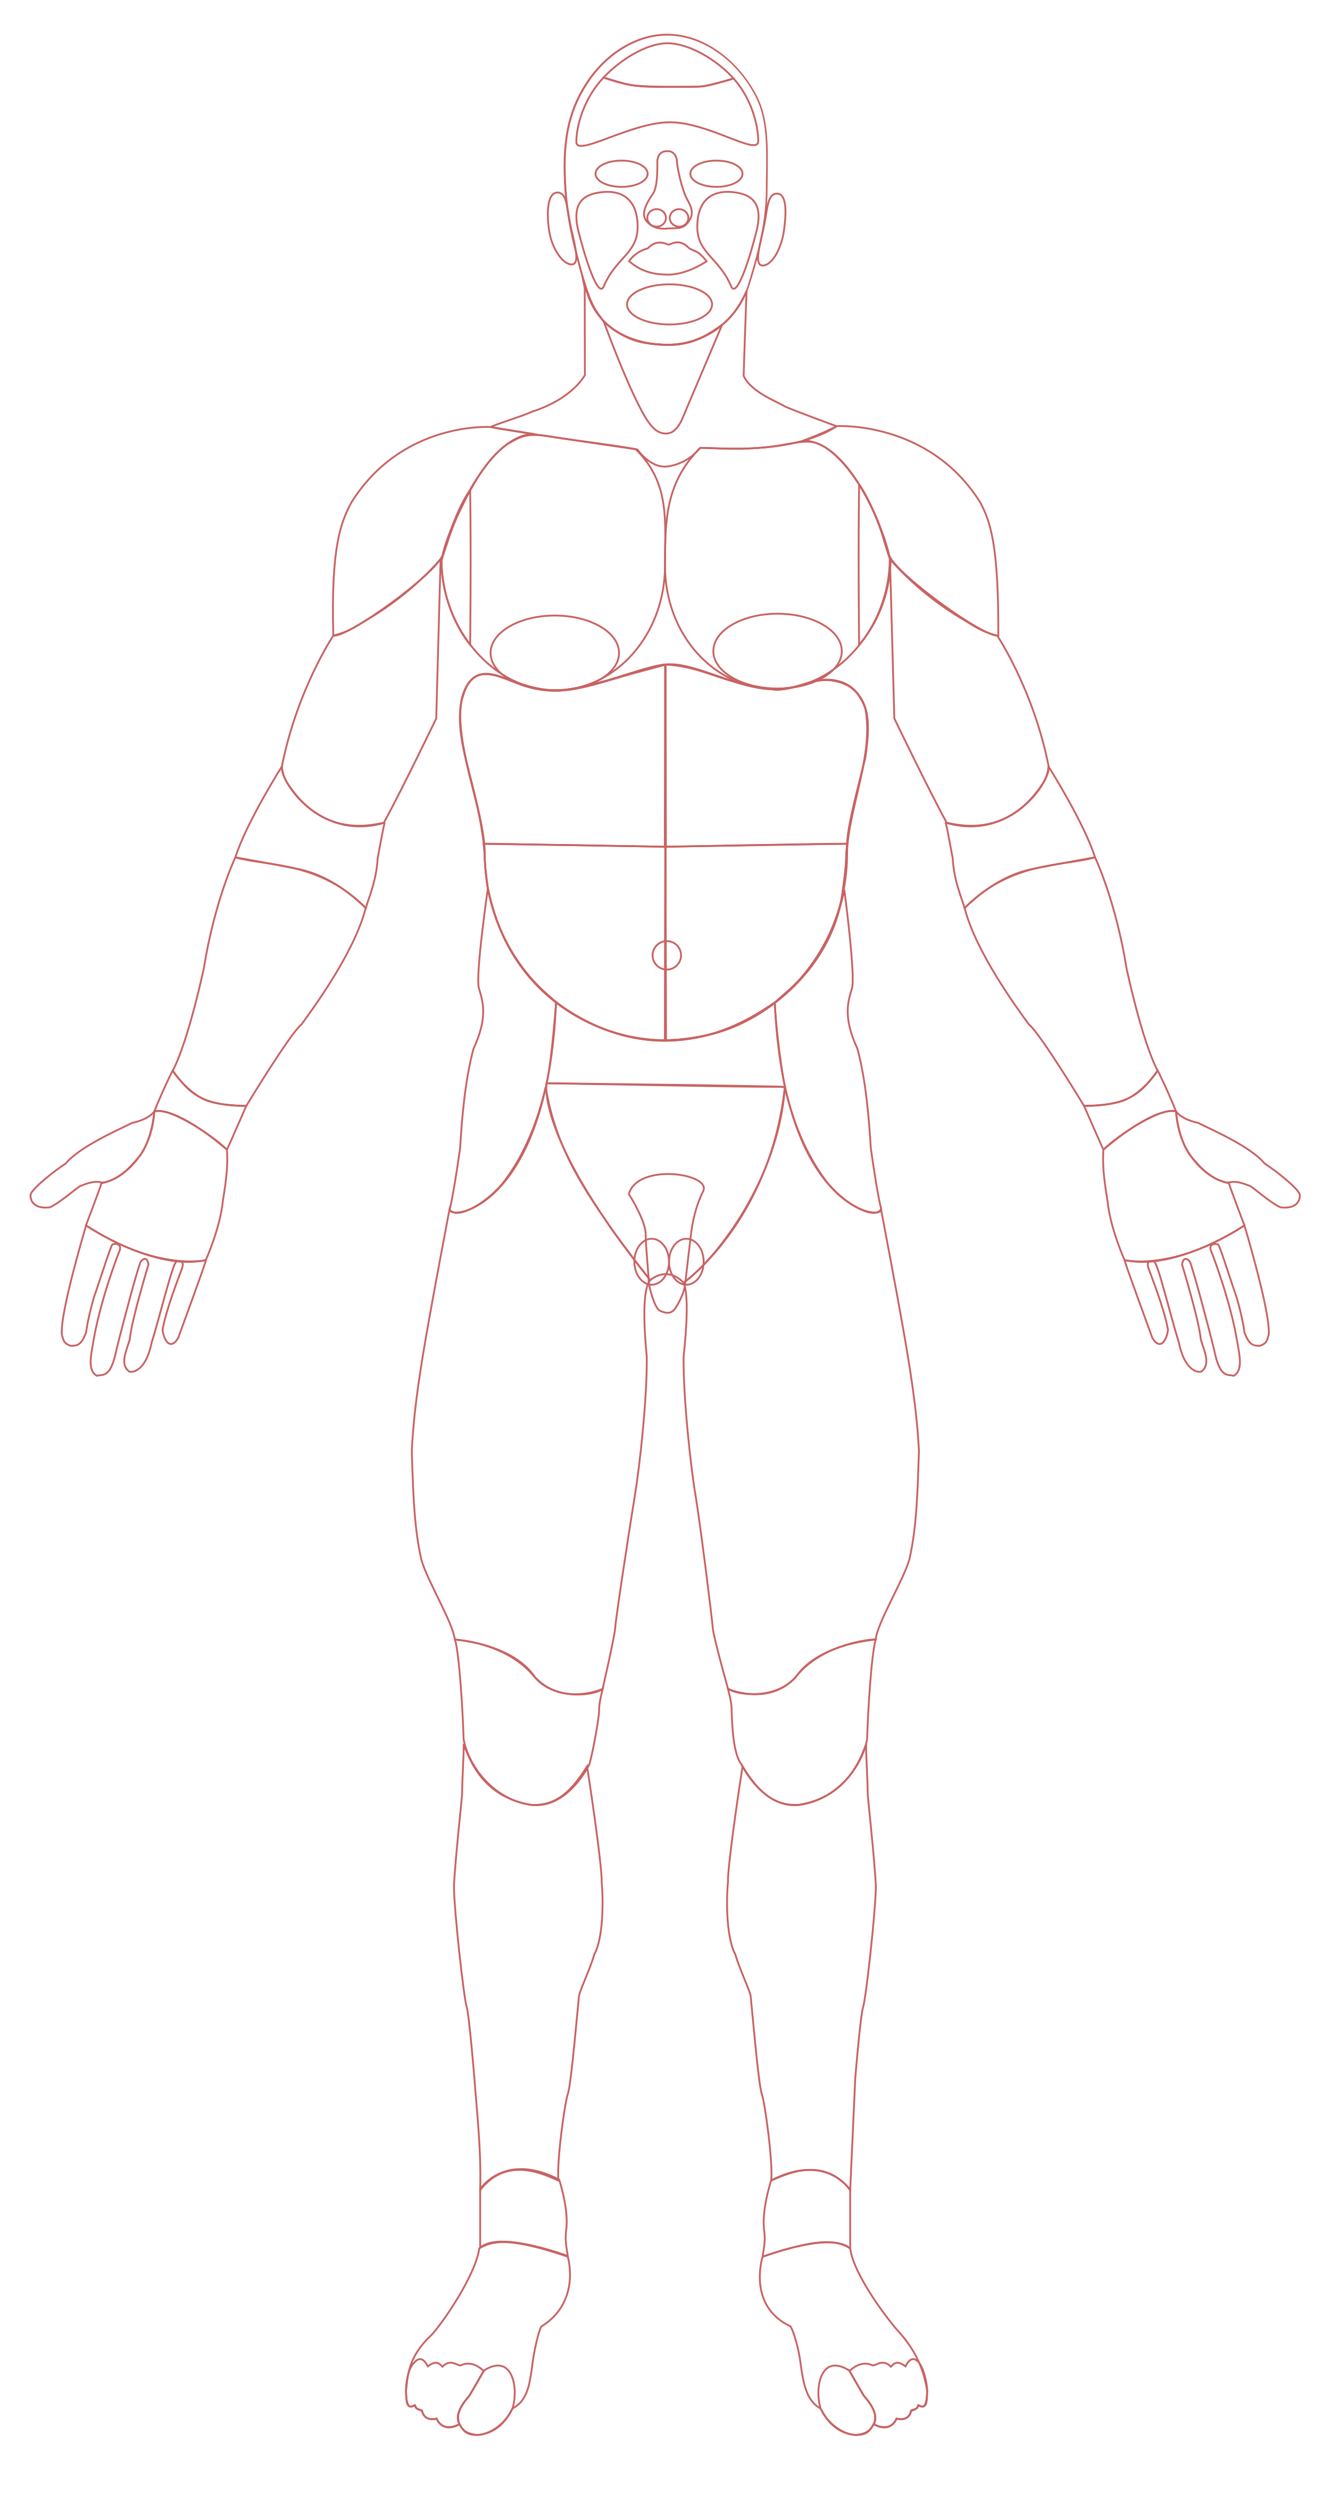 <?xml version="1.0" encoding="utf-8"?>
<!-- Generator: Adobe Illustrator 21.1.0, SVG Export Plug-In . SVG Version: 6.00 Build 0)  -->
<svg version="1.1" id="Layer_1" xmlns="http://www.w3.org/2000/svg" xmlns:xlink="http://www.w3.org/1999/xlink" x="0px" y="0px"
	 viewBox="0 0 729 1370" style="enable-background:new 0 0 729 1370;" xml:space="preserve">
<style type="text/css">
	.st0{fill:none;stroke:#C96363;}
	.st1{fill:#C96363;}
	.st2{fill-rule:evenodd;clip-rule:evenodd;fill:none;stroke:#C96363;}
	.st3{display:none;fill-rule:evenodd;clip-rule:evenodd;fill:none;stroke:#C96363;}
	svg#Layer_1 {background: gainsboro;}
</style>
<g>
	<defs>
		<rect id="SVGID_1_" x="2.3" y="-0.5" width="751.5" height="1370.5"/>
	</defs>
	<clipPath id="SVGID_2_">
		<use xlink:href="#SVGID_1_"  style="overflow:visible;"/>
	</clipPath>
	<g style="clip-path:url(#SVGID_2_);">
		
			
	</g>
</g>
<g id="_x33_62502000">
	<g>
		<path class="st0" d="M355,95.2c0,4-6.4,7.2-14.3,7.2s-14.3-3.2-14.3-7.2c0-4,6.4-7.2,14.3-7.2S355,91.2,355,95.2z"/>
	</g>
</g>
<g id="_x33_62503005">
	<g>
		<path class="st0" d="M407,95.2c0,4-6.4,7.2-14.3,7.2c-7.9,0-14.3-3.2-14.3-7.2c0-4,6.4-7.2,14.3-7.2C400.6,88,407,91.2,407,95.2z"
			/>
	</g>
</g>
<path id="_x33_62632004" class="st0" d="M390.3,166.8c0,6.1-10.4,11-23.3,11s-23.3-4.9-23.3-11s10.4-11,23.3-11
	S390.3,160.7,390.3,166.8z"/>
<g id="_x33_02549007">
	<path class="st1" d="M365.7,189.5c-22.5,0-39.1-11-44.5-29.4c-5.4-18.6-10.4-36.9-11.8-56.1c-1.8-26.3,1.5-42.8,11.7-58.6
		c10.8-16.6,27.8-26.9,44.5-26.9c19.4,0,38.7,13.5,49.4,34.3c6.2,12.1,6,27,5.8,42.7c0,2.8-0.1,5.6-0.1,8.5c0,20.6-6.3,40.9-10.1,53
		C404.3,176.4,386.2,189.5,365.7,189.5z M365.7,19.5c-16.3,0-33.1,10.1-43.6,26.4c-10.2,15.7-13.4,31.9-11.6,58
		c1.3,19.1,6.3,37.3,11.7,55.9c5.2,17.9,21.5,28.6,43.5,28.6c20,0,37.8-12.8,44.1-31.8c3.7-12.1,10-32.3,10-52.7
		c0-2.9,0-5.7,0.1-8.5c0.2-15.6,0.4-30.4-5.7-42.3C403.8,32.7,384.7,19.5,365.7,19.5z"/>
</g>
<path id="_x38_1083006" class="st0" d="M344.8,143.1c0,0,3.4-5.2,9.7-6.8c0.4-0.1,0.7-0.3,0.9-0.5c1.1-1.2,4.7-4.6,10.7-1.8
	c1.3,0.6,5.6-4.2,11.6,2c3.5,2.1,4.9,1.1,9.6,7.2c0,0-10.7,7.4-21.3,7.3C358.9,150.4,351.8,149.2,344.8,143.1z"/>
<path id="_x33_68592000" class="st0" d="M429.7,126.3c-1.4,10.4-6.8,19.2-11.6,19.2c-4.5,0-2.3-8.8,0.2-19.4c2.5-11,2-19.9,7.5-20
	C430.9,106,431.3,115,429.7,126.3z"/>
<path id="_x33_68570004" class="st0" d="M300.9,125.8c1.4,10.4,7.6,19.1,12.4,19.1c4.5,0,2.3-8.8-0.2-19.4c-2.5-11-2-19.9-7.5-20
	C300.5,105.5,299.4,114.6,300.9,125.8z"/>
<path id="_x33_62614004" class="st0" d="M415.6,77.3c0,8.6-27.1-10.4-48.6-10.3s-51.1,19.3-51.1,10.8c0-9.1,4.3-24.1,14.9-35.3
	c4.6,1.6,9.7,3.2,15.1,4.1c0.2,0,0.3,0,0.5,0.1c9.5,1.2,33.6,1,38.1,0.7c0.5,0,1-0.1,1.6-0.2c2.5-0.6,10.6-2.4,16-4.2
	C411.8,53.9,415.6,68.4,415.6,77.3z"/>
<path id="_x33_02548004" class="st0" d="M366.4,47.6c-21.4,0.2-21.8-1.2-35.6-5.1c9.2-9.8,23.7-18.8,35-18.8c11.8,0,27,9,36.3,19.3
	C383.6,48.4,387.8,47.4,366.4,47.6z"/>
<path id="_x31_82325008_1_" class="st0" d="M414.7,126.5c-3.5,14.2-10.9,37.8-14,30.3c-6.6-15.7-18.5-17.9-18.5-32.5
	s8.1-20.3,19.7-19C410.5,106.3,418.8,109.9,414.7,126.5z"/>
<path id="_x31_82325008" class="st0" d="M317,126.5c3.5,14.2,10.9,37.8,14,30.3c6.6-15.7,18.5-17.9,18.5-32.5s-8.1-20.3-19.7-19
	C321.2,106.3,312.9,109.9,317,126.5z"/>
<path id="_x31_81195007" class="st0" d="M366,82.9c0,0-5-0.9-5.7,5.1c0,4.7,0.2,14.2-2.3,18s-7,10.2-4,14.7c1.8,2.3,5,5.3,12.3,4.5
	c6-0.3,8.7,0.5,11.9-5c3.1-5.4-1.8-10.2-3-14.2c-2-5-4.2-15.1-4.2-18.1C370.7,84.6,368.1,82.5,366,82.9z"/>
<path id="_x34_14109003" class="st0" d="M319.2,151.3l1.3,6.6l0.1,47.6c0,0-6.5,12.8-28.7,20c-6.7,3-22.8,7.8-22.7,8.5
	c0.1,0.7,80.2,12.3,80.2,12.3s7,10.5,16.5,9.3c6.8-0.9,13.8-4.9,16.9-9.3c0.4-0.6,1.1-0.9,1.8-0.9c12.5,0.3,50,3.5,74-11.8
	c0,0-23.9-8.8-28.2-10.8c-5-3-18.5-7.8-22.8-16.8c0.3-10.8,1.6-46.6,1.6-46.6s-4.7,11.9-13.6,18.7c-6.7,4.7-16,11.4-30.1,10.9
	c-10.4-0.9-20.3,0-34.7-12.9C326.6,169.8,324.8,169.8,319.2,151.3z"/>
<path id="_xA0_368107006" class="st0" d="M269.3,234c0,0-48.8-3.5-76.8,41.5c-5.5,10.5-11.2,23.5-9.8,72.8
	c7.7,1.3,56.3-33.7,60-44.3c1.7-10.3,23.3-65.7,49.8-66.2C275.1,235.1,269.3,234,269.3,234z"/>
<path id="_x33_68106002" class="st0" d="M458.8,233.5c0,0,50.6-3,78.6,42c5.5,10.5,10,23.3,9.8,72.8c-7.7,1.3-56.3-33.7-60-44.3
	c-1.7-10.3-20.4-62.1-46.9-62.6C450,238,458.8,233.5,458.8,233.5z"/>
<path id="_x33_62729008" class="st0" d="M182.7,348.3c0,0-19.9,29.7-28.2,71.7c-1.3,7.3,19.8,41,55.8,31
	c9.8-17.8,28.8-57.3,28.8-57.3l2.4-87.4c0,0-15,18.5-40.2,33.2C195.7,342.8,191.6,346.1,182.7,348.3z"/>
<path id="_x31_927002" class="st0" d="M154.5,420c0,0-19.5,30.8-25.5,49.8c17.5,5,46,2,71.5,27.8c1.8-6.3,5.8-14.8,6.5-27.3
	c2.3-12.5,3.3-17.5,3.8-19.3c0.4-1.6-30.4,12.1-52.5-20.7C156.3,427.5,154.8,424.1,154.5,420z"/>
<path id="_x33_68225008" class="st0" d="M129,469.8c0,0-11.3,23.6-17.3,60.9c0,0-8.3,39.3-17,56C103,598,109.5,606,135,606
	c0,0,24-39.7,30.3-44.7c6-8.3,28.9-39.2,35.2-63.8c-6.3-5.7-19.3-18.1-38.6-21.6C148.2,473.2,130.8,470.1,129,469.8z"/>
<path id="_x33_68236001" class="st0" d="M135,606c0,0-10.1,23.1-10.6,24c-8.6-8.5-32.1-23.6-39.8-21c5-12.5,10-22.3,10-22.3
	s6.8,10.3,16.2,15.2C117.9,606,135,606,135,606z"/>
<path id="_x37_34143007" class="st0" d="M84.6,609c0,0-2.6,4.3-12.1,6.3c-8,4-28.8,13-36.5,22.3c-6,3.8-17.9,13.3-19.2,16.8
	c-0.4,2.7,1,8.3,10.5,7.2c5.5-2.4,15.7-11.5,16.9-11.8s6.9-3.1,11.1-1.9S82.8,638.8,84.6,609z"/>
<path id="Left_Fingers" class="st0" d="M47.2,671.5c0,0-14.5,48.3-13.3,59.8c1,4,1.4,4.8,4.8,6.2c3.3-0.1,5.8,0,8.5-7.4
	c0.8-6.7,3.9-18.5,5.1-21.6s8.3-25.6,9.2-26.4c0.8-0.8,5.2-1,4.2,2.9c-1.6,3.7-11.4,29.8-14.8,51.7c-0.8,5-3.2,14.3,2.2,17.2
	c3.2-1,7.5,1.8,10.7-14.2c3.3-13.5,11.8-45.3,13.3-48.3c1-1.4,3.5-3.3,4.3,1.5c0,0-9.3,30.4-10.3,41.2c-2.3,7.3-5.3,13.5-0.3,17.5
	c3,0.8,9.5-1.8,12.3-15.8c4.5-14.3,11.5-43.5,13.5-44.3c1-0.8,4.8-1.4,3.2,3.5c-1.8,4.9-8.5,21.8-10.7,33.6
	c0.4,4.6,3.8,12.4,8.6,4.5c3-8.4,14.9-40.6,15.2-42.6C112.8,690.5,86.3,697,47.2,671.5z"/>
<path id="Left_Palm" class="st0" d="M84.6,609c0,0-1.3,16.6-8.5,25c-6,7-10.6,12.2-20.5,14.4c-0.5,2.1-8.5,23.1-8.5,23.1
	s37.2,25.3,65.7,19c0,0,7.9-17.6,9.3-32.1c2.3-14.1,2.8-20.5,2.3-28.4C121,627,96.9,606.6,84.6,609z"/>
<path id="_x33_62728000" class="st0" d="M546.6,348.3c0,0,19.9,29.7,28.2,71.7c1.3,7.3-19.8,41-55.8,31
	c-9.8-17.8-28.8-57.3-28.8-57.3l-2.4-87.4c0,0,15,18.5,40.2,33.2C533.6,342.8,537.7,346.1,546.6,348.3z"/>
<path id="_xA0_71889004" class="st0" d="M574.7,420c0,0,19.5,30.8,25.5,49.8c-17.5,5-46,2-71.5,27.8c-1.8-6.3-5.8-14.8-6.5-27.3
	c-2.3-12.5-3.3-17.5-3.8-19.3c-0.4-1.6,30.4,12.1,52.5-20.7C572.9,427.5,574.4,424.1,574.7,420z"/>
<path id="_x33_68224007" class="st0" d="M600.2,469.8c0,0,11.3,23.6,17.3,60.9c0,0,8.3,39.3,17,56c-8.3,11.3-14.8,19.3-40.3,19.3
	c0,0-24-39.7-30.3-44.7c-6-8.3-28.9-39.2-35.2-63.8c6.3-5.7,19.3-18.1,38.6-21.6C581,473.2,598.5,470.1,600.2,469.8z"/>
<path id="_x33_68235002" class="st0" d="M594.2,606c0,0,10.1,23.1,10.6,24c8.6-8.5,32.1-23.6,39.8-21c-5-12.5-10-22.3-10-22.3
	s-6.8,10.3-16.2,15.2C611.4,606,594.2,606,594.2,606z"/>
<path id="_x37_34144001" class="st0" d="M644.6,609c0,0,2.6,4.3,12.1,6.3c8,4,28.8,13,36.5,22.3c6,3.8,17.9,13.3,19.2,16.8
	c0.4,2.7-1,8.3-10.5,7.2c-5.5-2.4-15.7-11.5-16.9-11.8s-6.9-3.1-11.1-1.9S646.5,638.8,644.6,609z"/>
<path id="Right_Fingers" class="st0" d="M682.1,671.5c0,0,14.5,48.3,13.3,59.8c-1,4-1.4,4.8-4.8,6.2c-3.3-0.1-5.8,0-8.5-7.4
	c-0.8-6.7-3.9-18.5-5.1-21.6c-1.2-3.1-8.3-25.6-9.2-26.4c-0.8-0.8-5.3-1-4.2,2.9c1.6,3.7,11.4,29.8,14.8,51.7
	c0.8,5,3.2,14.3-2.2,17.2c-3.2-1-7.5,1.8-10.7-14.2c-3.3-13.5-11.8-45.3-13.3-48.3c-1-1.4-3.5-3.3-4.3,1.5c0,0,9.3,30.4,10.3,41.2
	c2.3,7.3,5.3,13.5,0.3,17.5c-3,0.8-9.5-1.8-12.3-15.8c-4.5-14.3-11.5-43.5-13.5-44.3c-1-0.8-4.8-1.4-3.2,3.5
	c1.8,4.9,8.5,21.8,10.7,33.6c-0.4,4.6-3.8,12.4-8.6,4.5c-3-8.4-14.9-40.6-15.2-42.6C616.4,690.5,642.9,697,682.1,671.5z"/>
<path id="Right_Palm" class="st0" d="M644.6,609c0,0,1.3,16.6,8.5,25c6,7,10.6,12.2,20.5,14.4c0.5,2.1,8.5,23.1,8.5,23.1
	s-37.3,25.3-65.7,19c0,0-7.9-17.6-9.3-32.1c-2.3-14.1-2.8-20.5-2.3-28.4C608.2,627,632.4,606.6,644.6,609z"/>
<path id="_x33_61715005" class="st0" d="M364.5,310c0,37.7,26.8,67.5,60.4,67.5s62.8-33.6,62.8-71.3c-4.5-13.6-4.9-17.8-9.1-26.5
	c-6.4-13.4-15-26.9-26.1-34.5c-7.4-4.3-10-3.9-26.4-0.9c-15.7,2.2-23.7,1.6-42.2,1.1C364.7,264.3,364.5,285.4,364.5,310z"/>
<path id="_x33_61716006" class="st0" d="M364.5,310c0,37.7-27,68.3-60.3,68.3s-62.2-33.6-62.2-71.3c4.5-13.6,5.8-18.3,10-27
	c6.4-13.4,15-29.1,26.1-36.6c7.4-4.3,10.5-6.7,26.7-3.7c14.1,2.2,26.7,3.5,43.6,6.4C367.4,264.8,364.5,285.4,364.5,310z"/>
<path id="_x33_61716006_1_" class="st0" d="M339.3,357.8c0,11.3-15.7,20.5-35.2,20.5c-19.4,0-35.2-9.2-35.2-20.5
	s15.7-20.5,35.2-20.5C323.6,337.3,339.3,346.5,339.3,357.8z"/>
<path id="_x33_61715005_1_" class="st0" d="M461.4,356.8c0,11.3-15.7,20.5-35.2,20.5c-19.4,0-35.2-9.2-35.2-20.5
	s15.7-20.5,35.2-20.5C445.6,336.3,461.4,345.5,461.4,356.8z"/>
<path id="_x33_61288001" class="st0" d="M241.9,307c0,0,6.9-26.3,15.8-38.5c0.6,36.8,0,84.8,0,84.8S242.5,336.3,241.9,307z"/>
<path id="_x31_82245002" class="st0" d="M488.2,306.8c0,0-8.4-29.2-17.3-41.3c-0.6,36.8,0,87.8,0,87.8S487.6,336.1,488.2,306.8z"/>
<path id="_x33_02553009" class="st0" d="M464.3,467.7c0,56.5-44.5,102.3-99.3,102.3s-99.3-45.8-99.3-102.3c0-27-24.3-76.4-7.7-94.7
	c9.5-10.4,24.7,5.1,46.2,5.2c19.8,0.1,46.8-12.8,60.5-14.1c16.3-1.5,37.6,13.1,61.1,13.7c7.9,0.2,16.3-4,22.7-5
	c9.7-1.5,16.9,1.5,22.2,8.1C484.8,398.7,464.3,442.9,464.3,467.7z"/>
<path id="_x39_1777001" class="st0" d="M267.4,486.9c0,0-6.9,47.6-4.9,54.6s5.3,15.3-3,33.3c-4.8,17.8-6.4,39.5-7.3,54.3
	c-1.7,12.3-4.2,27.8-5.7,33.5c-0.8,6.8,53.5,0.1,58.3-113.2C297.9,542.3,276.3,528.8,267.4,486.9z"/>
<path id="_xA0_91776005" class="st0" d="M462.8,487.6c0,0,6.2,46.9,4.2,53.9s-5.3,15.3,3,33.3c4.8,17.8,6.4,39.5,7.3,54.3
	c1.7,12.3,4.2,27.8,5.7,33.5c0.8,6.8-53.5,0.1-58.3-113.2C431.5,542.3,453.8,529.5,462.8,487.6z"/>
<path id="_x32_29765004" class="st0" d="M304.8,549.3c0,0-2.4,32.8-5.2,44.3c129.5,1.5,130.6,2,130.6,2s-3.9-19.7-5.6-46.3
	C411.9,557.9,363.9,592,304.8,549.3z"/>
<path id="_x33_60988004" class="st0" d="M299.6,593.6c0,0-6.2,29.4,56.8,107.9c0,0,8.9-8.3,18.3,1.4c18.8-13.7,52.3-57.9,55.5-107.3
	C389.7,595.4,364,594.6,299.6,593.6z"/>
<path id="_x32_09570001" class="st0" d="M374.7,702.9c0,0,47.5-33.6,55.5-107.3c4.4,19,11.2,36,21.8,50.5c9.4,13,27.5,23,30.9,16.5
	C497,737.2,502,764.3,503.7,795c-0.7,19.3-1,41.3-5.3,59.7C495,866.3,481,889,480,898.3c-2.5,0-28.8,2.2-43.5,20.2
	c-10.6,13-32.4,10.7-37.5,6.8c0,0-8-28.6-8.3-33.1s-6.8-56.8-9.5-73s-6.8-53.8-6.5-76C376.5,727.3,377.4,708.6,374.7,702.9z"/>
<path id="_x32_09672000" class="st0" d="M356.4,701.5c0,0-9-11.3-20.8-27.5c-13.3-19.7-30.8-43-36.5-78.4c-4.4,19-11.2,36-21.8,50.5
	c-9.4,13-27.5,23-30.9,16.5c-14.1,74.7-19.1,101.8-20.7,132.5c0.7,19.3,1,41.3,5.3,59.7c3.3,11.7,17.3,34.3,18.3,43.7
	c2.5,0,28.8,2.2,43.5,20.2c10.6,13,32.4,10.7,37.5,6.8c0,0,6.7-29,6.9-33.5s8.1-56.3,10.8-72.6s6.8-53.8,6.5-76
	C352.9,727.3,352,706.3,356.4,701.5z"/>
<path id="_x32_10562007" class="st0" d="M406.3,966.7c0,0,12.2,25.5,32.8,22.2c20.7-3.3,33.8-22,36.2-36c0.3-13.2,2.3-46.6,4.7-54.5
	c-4,0.5-32,3.1-43.9,20.7c-0.2,0.4-0.6,0.6-0.9,0.9c-13.7,13.7-33.2,6.9-36.2,5.4c0,0,2.4,8.7,2,12.4
	C401.3,941.5,401.3,960.1,406.3,966.7z"/>
<path id="_x32_10659002" class="st0" d="M323.1,966.7c0,0-12.2,25.5-32.8,22.2c-20.7-3.3-33.8-22-36.2-36
	c-0.3-13.2-2.3-46.6-4.7-54.5c4,0.5,32,3.1,43.9,20.7c0.2,0.4,0.6,0.6,0.9,0.9c13.7,13.7,33.2,6.9,36.2,5.4c0,0-2.4,8.7-2,12.4
	C328.2,941.5,325.5,957.8,323.1,966.7z"/>
<path id="_x33_62784000" class="st0" d="M407,967.9c0,0-8.2,52.9-8,63.6c-1,10.3-0.8,30.8,4,39.3c2.5,8.8,8.5,20.8,8.5,23.5
	c0.5,4.3,4.2,47.9,6,52.9s6.3,38.2,5.2,47.7c6.8-2.8,28.3-14.2,43.3,5.2l2.8-61.5c0,0,2.8-34.3,4.3-38.8s6.8-51.5,7-66.3
	c-0.8-15-3.8-42.3-4.5-50.3c0-9-1.2-25.7-0.8-27.6c-3.1,8.2-10.5,29.5-37.6,33.5C428.1,989.1,418.6,987,407,967.9z"/>
<path id="_x32_41699003" class="st0" d="M422.7,1194.8c0,0-5.7,17.1-3.7,28.5c0.2,3.9,0.4,4.8-1,13.3c7.2-2.5,38.2-13.2,48-4.5V1200
	C466,1200,452.6,1179.3,422.7,1194.8z"/>
<path id="_x32_39830003" class="st0" d="M418,1236.6c0,0-8.7,26.9,15.3,38.2c1.3,2,4.5,11,5.7,21.8c1.3,8.3,2.7,19,10.8,23.2
	c1.5,2.5,6,13.2,18.8,14.5c4.5-0.3,8.3-1.5,10.2-6c0,0,9,5.4,12.6-3c2,0.5,6.8,1.2,8-4.4c1.9-0.9,3.6-0.6,3.7-2.6s4.8,6,5.1-8.3
	c-1.1-6-3-17.8-14.7-31.3c-6.2-6.5-25.7-32.1-27.5-46.7C459.4,1228.3,451.5,1225.2,418,1236.6z"/>
<path id="Right_Great_Toe" class="st0" d="M465.5,1299c0,0,7.2,12.7,8,13.8c0.8,1.2,9.8,10,4.8,16.6c-1.4,1.9-2.6,4.9-8.8,4.9
	s-15.3-5-19.7-14.5C446.3,1308.7,449.9,1289,465.5,1299z"/>
<path id="Right_Foot_Toes" class="st0" d="M466.4,1298.6c0,0,5.6-5.6,11.9-2.4c2.3,0,5.6-3.8,10,0.7c1.4-1.4,3.1-4,8-0.2
	c1.1-2,3.6-6.6,7.5-2c3.3,4.7,4.7,13.8,4.4,16.5s0.6,9.8-4.8,6.9c-0.4,0.4-0.5,2.2-3.9,2.9c-0.3,1-1.2,5.8-8,4.4
	c-0.5,1-3.9,8-12.5,3c0.8-2.8,2.3-6.7-5.5-15.6c-2.6-4.4-8-13.8-8-13.8L466.4,1298.6z"/>
<path id="_x33_62785004" class="st0" d="M321.8,967.9c0,0,8.2,52.9,8,63.6c1,10.3,0.8,30.8-4,39.3c-2.5,8.8-8.5,20.8-8.5,23.5
	c-0.5,4.3-4.2,47.9-6,52.9c-1.8,5-6.3,38.2-5.2,47.7c-6.8-2.8-27.9-14.2-42.9,5.2c0.6-22-1.7-41.5-3.2-61.5c0,0-2.8-34.3-4.2-38.8
	c-1.5-4.5-6.8-51.5-7-66.3c0.8-15,3.8-42.3,4.5-50.3c0-9,1.2-25.7,0.8-27.6c3.1,8.2,10.5,29.5,37.6,33.5
	C300.6,989.1,310.1,987,321.8,967.9z"/>
<path id="_x32_41784008" class="st0" d="M306.5,1194.4c0,0,5.7,17.1,3.7,28.5c-0.2,3.9-0.4,4.8,1,13.3c-7.2-2.5-38.2-13.2-48-4.5
	v-32.1C263.2,1199.6,276.5,1178.8,306.5,1194.4z"/>
<path id="_x32_39919000" class="st0" d="M311.2,1236.6c0,0,7.5,24.7-14.5,38.3c-1.3,2-4.1,13-5.3,23.8c-1.3,8.3-2.4,16.9-10.5,21.1
	c-1.5,2.5-6,13.2-18.8,14.5c-4.5-0.3-8.3-1.5-10.2-6c0,0-9,5.4-12.6-3c-2,0.5-6.8,1.2-8-4.4c-1.9-0.9-3.6-0.6-3.7-2.6
	s-4.8,6-5.1-8.3c1.1-6,0-17.4,13.9-30.4c6.2-6.5,24.4-33,26.3-47.6C269.4,1228.3,277.7,1225.2,311.2,1236.6z"/>
<path id="Left_Great_Toe" class="st0" d="M265.2,1299c0,0-7.2,12.7-8,13.8c-0.8,1.2-9.8,10-4.8,16.6c1.4,1.9,2.6,4.9,8.8,4.9
	c6.2,0,15.3-5,19.7-14.5C284.4,1308.7,280.9,1289,265.2,1299z"/>
<path id="Left_Foot_Toes" class="st0" d="M264.4,1298.6c0,0-5.6-5.6-11.9-2.4c-2.3,0-5.6-3.8-10,0.7c-1.4-1.4-3.1-4-8-0.2
	c-1.1-2-3.6-6.6-7.5-2c-4,3.8-4.7,13.8-4.4,16.5s-0.6,9.8,4.8,6.9c0.4,0.4,0.5,2.2,3.9,2.9c0.3,1,1.2,5.8,8,4.4c0.5,1,3.9,8,12.5,3
	c-0.8-2.8-2.3-6.7,5.5-15.6c2.6-4.4,8-13.8,8-13.8L264.4,1298.6z"/>
<path id="_x34_21814002" class="st0" d="M365,119.4c0,2.7-2.3,4.8-5.1,4.8c-2.8,0-5.1-2.2-5.1-4.8s2.3-4.8,5.1-4.8
	C362.8,114.6,365,116.8,365,119.4z"/>
<path id="_x34_21652004" class="st0" d="M377.3,119.4c0,2.7-2.3,4.8-5.1,4.8s-5.1-2.2-5.1-4.8s2.3-4.8,5.1-4.8
	S377.3,116.8,377.3,119.4z"/>
<path id="_x33_02550007" class="st0" d="M330.9,176.1c0,0,17.9,49.2,26.6,57.7c2.5,3.1,6.7,4.7,10.3,3.2c2.5-1,4.8-4.4,5.9-6.9
	l22.1-52.1c0,0-4.5,4.5-14.2,8.3C368.8,191.4,344.6,189.8,330.9,176.1z"/>
<path id="_x34_23713007" class="st0" d="M364.6,364.2L365,570c0,0-12,1-28.2-4.1c-24.9-7.8-59-28.7-69.4-79c0,0-1.6-10.9-1.7-16.6
	c-0.1-5.4-1.2-16.8-5.3-33.3c-3.7-14.9-10.3-37.1-7.4-53.4c2.3-6.6,4.7-18.9,22-12.4c11.8,4,21.1,9.9,41.3,6.1
	C330.4,374.8,359.5,364.2,364.6,364.2z"/>
<path id="_x34_15994006" class="st0" d="M364.8,364.2L364.5,570c0,0,11.8,0.4,28.2-4.1c27.2-7.4,64.6-35.9,69.4-79
	c0,0,1.6-10.9,1.7-16.6c0.1-5.4,1.2-16.8,5.3-33.3c3.7-14.9,8.2-32.1,5.3-48.4c-2.3-6.6-7.6-18.9-27.6-15.3
	c-7.7,2.9-19.9,5.8-33,3.2C398.1,373.4,376,363,364.8,364.2z"/>
<path id="Left_abdomen_3_" class="st0" d="M265.1,462.3L365,464l-0.2-99.8c0,0-10.7,2.9-24,6.5c-11.1,3-24,6.6-32.8,7.6
	c0,0-11.9,2-31.1-6.6c-5.1-1.7-15.9-6.9-21.9,5.8c-2,6-5.6,14.3,0.2,38.1C258.8,430,264.7,451.4,265.1,462.3z"/>
<path id="Right_abdomen_3_" class="st0" d="M464.3,462.3l-99.9,1.7l0.2-99.8c0,0,8.7-0.1,22,4.3c10.9,3.6,26.1,9.1,36.7,9.2
	c0,0,4.5,2,22.2-4.3c5.1-1.7,19.2-1.4,25.2,7.7c2.6,4.5,7.6,8.8,3.5,34.6C470.7,430,464.7,451.4,464.3,462.3z"/>
<path id="Left_abdomen_2_" class="st0" d="M364.8,464l0.2,106c0,0-12,1-28.2-4.1c-24.9-7.8-59-28.7-69.4-79c0,0-1.6-10.9-1.7-16.6
	c0-1.9-0.2-4.6-0.6-7.9C290.1,462.7,364.8,464,364.8,464z"/>
<path id="_xA0_265800007_1_" class="st0" d="M373.3,523.5c0,4.3-3.5,7.8-7.8,7.8s-7.8-3.5-7.8-7.8s3.5-7.8,7.8-7.8
	S373.3,519.2,373.3,523.5z"/>
<path id="Right_abdomen_2_" class="st0" d="M364.7,464l-0.2,106c0,0,11.8,0.4,28.2-4.1c27.2-7.4,64.6-35.9,69.4-79
	c0,0,1.6-10.9,1.7-16.6c0-1.9,0.2-4.6,0.6-7.9C449.3,462.3,364.7,464,364.7,464z"/>
<path id="_x33_67720001" class="st0" d="M366.7,691.4c0,7-4.3,12.6-9.5,12.6s-9.5-5.7-9.5-12.6c0-7,4.3-12.6,9.5-12.6
	S366.7,684.4,366.7,691.4z"/>
<path id="_x33_67719007" class="st0" d="M385.7,691.4c0,7-4.3,12.6-9.5,12.6c-5.2,0-9.5-5.7-9.5-12.6c0-7,4.3-12.6,9.5-12.6
	C381.4,678.8,385.7,684.4,385.7,691.4z"/>
<path id="_x32_29765004_1_" class="st2" d="M344.8,654.5c0,0,9.5,14.9,9.1,22.3c0,5.2,1.7,22.9,1.7,25.6c0.2,2.9,2.9,13.5,5.8,15.7
	c3.9,1.8,6.7,2.1,9.1-1.7c2.4-3.8,4.5-8.5,5-12.4c0.4-3.9,3.1-26.5,3.3-28.1c0.5-4.2,2.1-14.2,6.6-23.1c4.9-9.7-35.3-15.7-40.6,1.1
	C344.7,654.3,344.8,654.4,344.8,654.5z"/>
<path id="_x31_81424008" class="st3" d="M373.1,704c-0.4,3.9-2.6,8.6-5,12.4c-2.4,3.8-5.1,3.5-9.1,1.7c-2.8-2.2-5.6-12.8-5.8-15.7
	C354.8,697.1,373.7,698.2,373.1,704z"/>
</svg>
